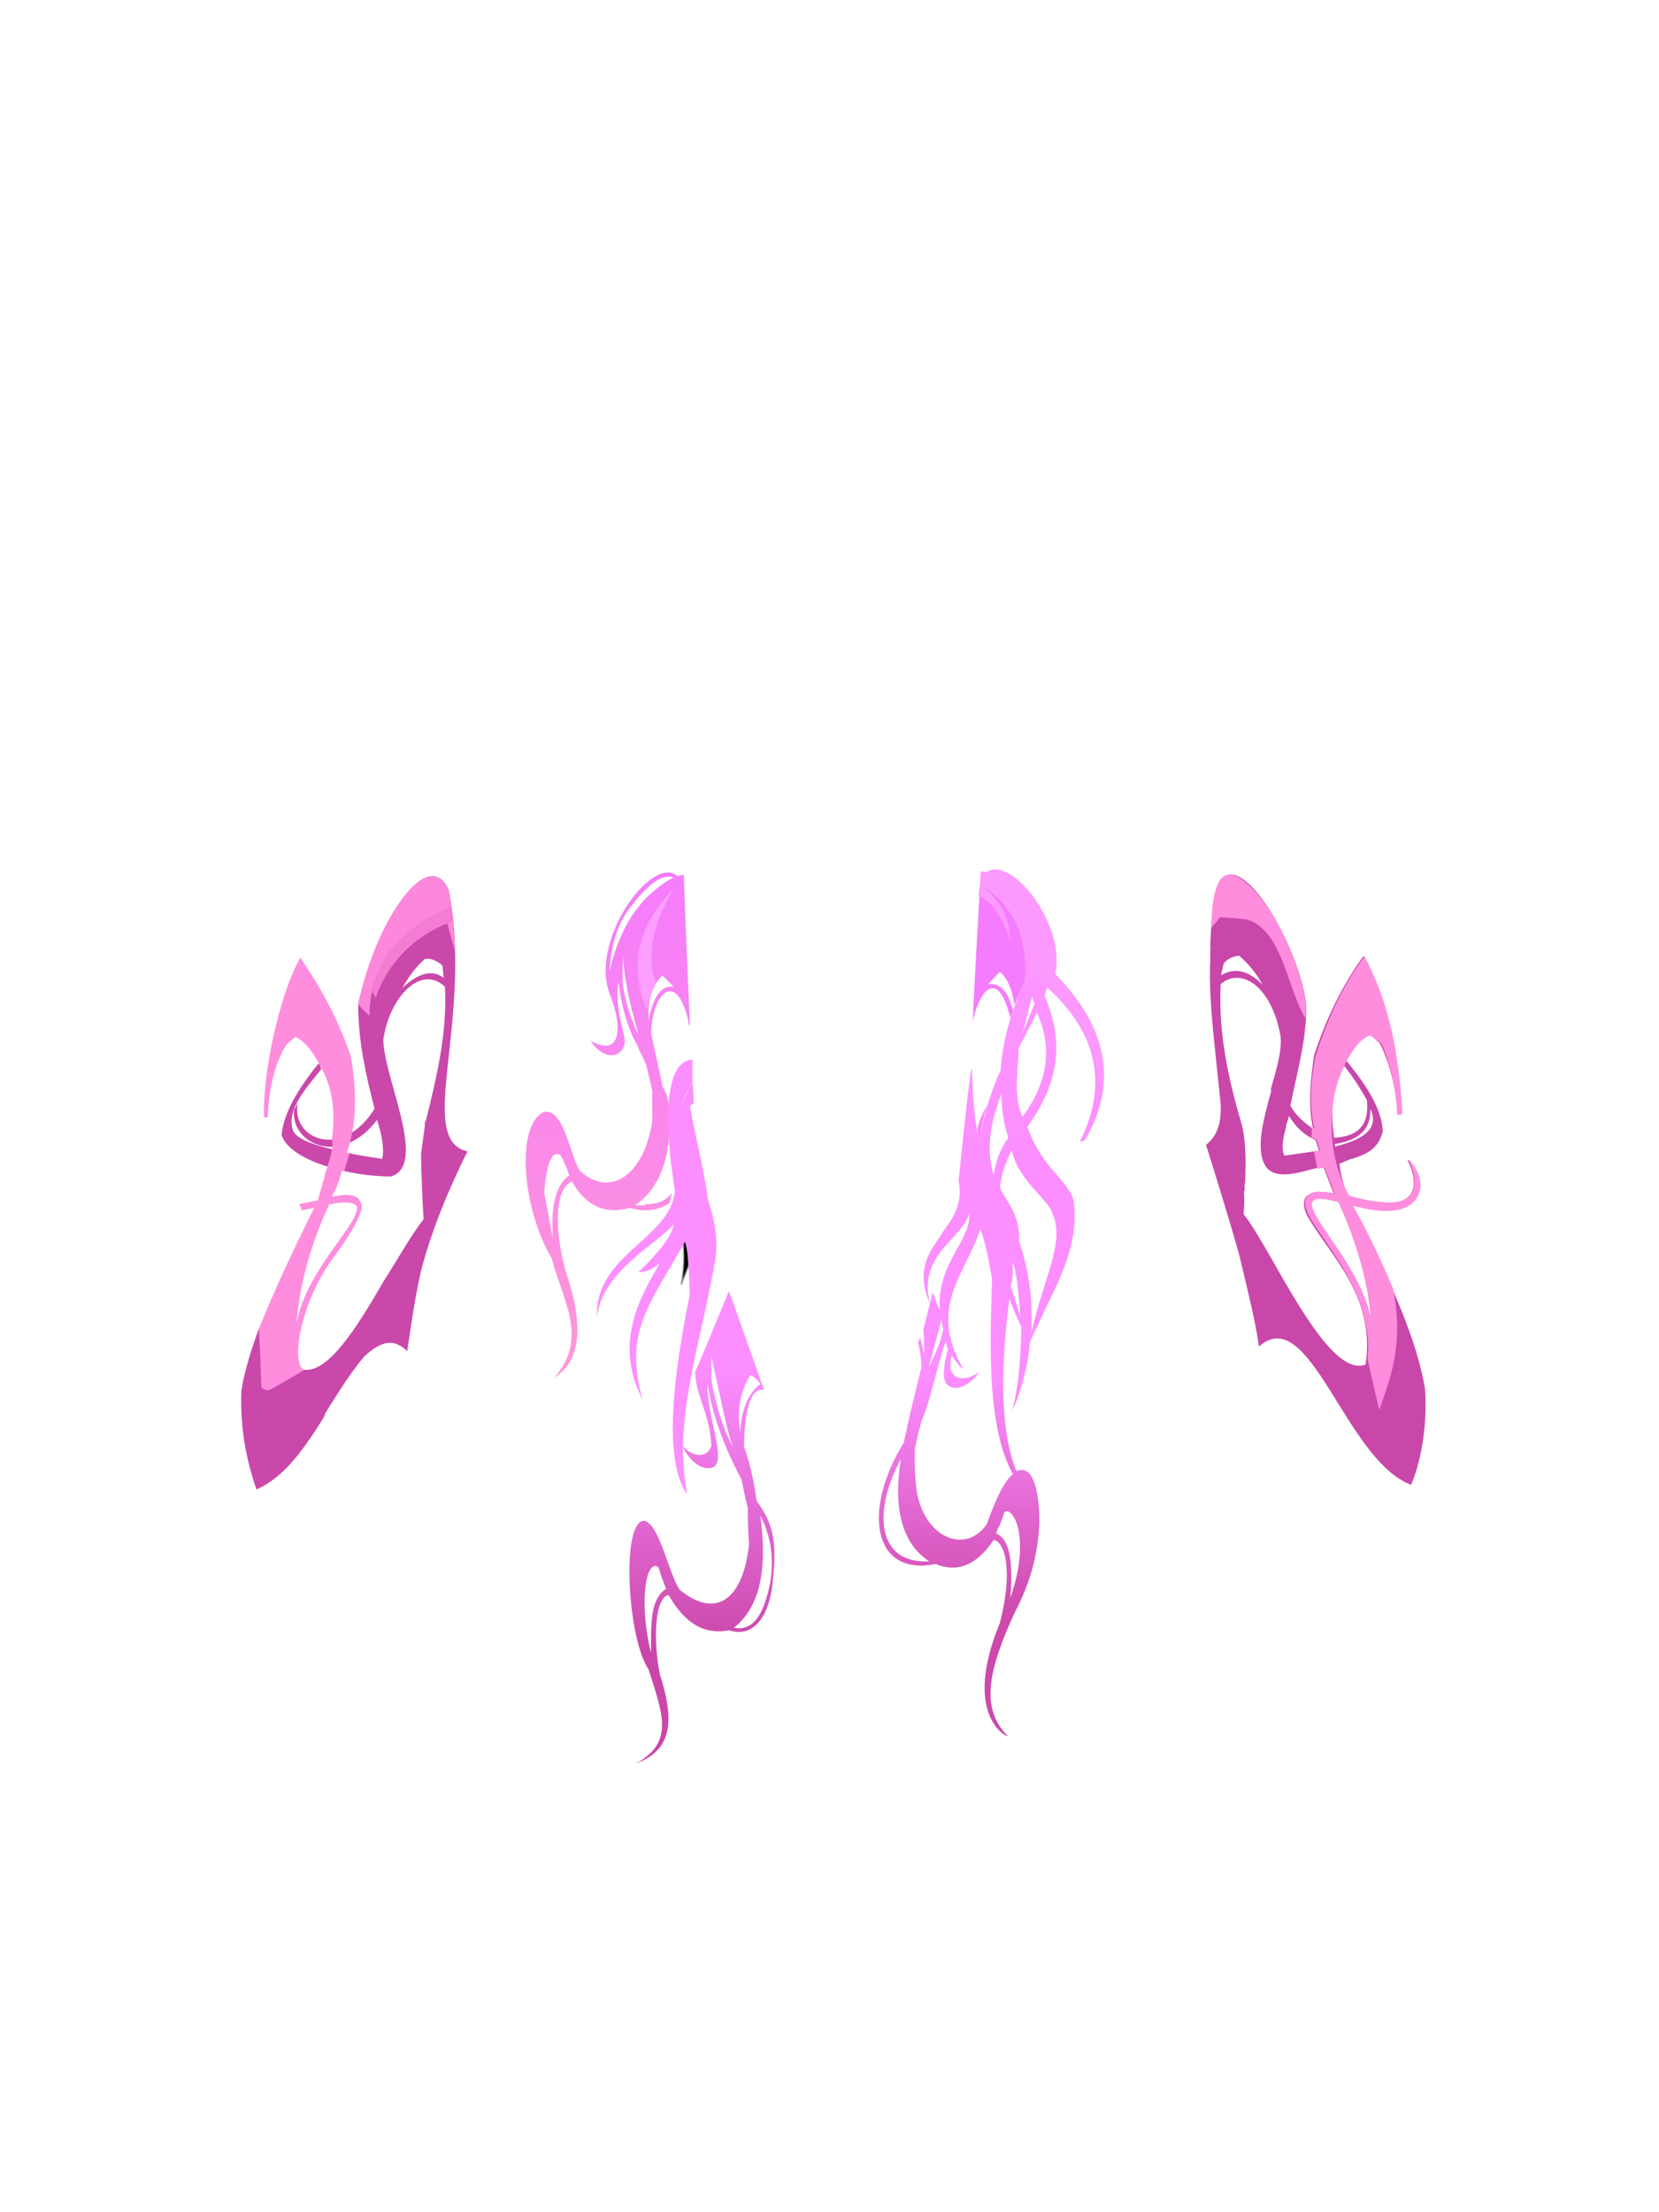 <?xml version="1.0" encoding="UTF-8"?><svg width="1320px" height="1760px" viewBox="0 0 1320 1760" version="1.1" xmlns="http://www.w3.org/2000/svg" xmlns:xlink="http://www.w3.org/1999/xlink"><defs><linearGradient x1="50%" y1="0%" x2="50%" y2="86%" id="id-88861"><stop stop-color="#FC99FF" offset="0%"></stop><stop stop-color="#FC8EFF" offset="43%"></stop><stop stop-color="#FC8EFF" offset="69%"></stop><stop stop-color="#CD49AC" offset="100%"></stop></linearGradient><linearGradient x1="50%" y1="17%" x2="50%" y2="76%" id="id-88862"><stop stop-color="#FC8EFF" offset="0%"></stop><stop stop-color="#CA47AA" offset="100%"></stop></linearGradient><linearGradient x1="50%" y1="0%" x2="50%" y2="100%" id="id-88863"><stop stop-color="#F57BFE" offset="0%"></stop><stop stop-color="#FF96D7" offset="100%"></stop></linearGradient></defs><g transform=" translate(192,682)" id="id-88864"><path d=" M 165,26 C 185,130 138,225 180,234 C 162,270 150,302 143,329 C 138,351 135,373 132,393 C 120,381 109,387 98,397 C 87,410 77,426 67,442 L 66,445 C 51,469 35,493 12,503 C 5,482 -1,458 0,425 C 2,411 7,394 14,375 C 36,396 47,407 47,407 C 67,414 91,376 114,336 L 116,333 C 126,317 135,301 145,288 C 143,253 143,236 143,236 C 145,221 146,214 146,214 C 146,213 146,212 146,211 L 147,209 C 156,173 164,138 162,103 C 143,85 118,111 113,145 C 113,175 149,245 119,254 C 87,254 39,242 32,221 C 34,202 46,184 59,167 L 60,166 C 61,165 61,164 62,164 C 62,165 63,166 63,167 L 63,167 C 63,168 64,168 64,168 C 57,178 35,199 41,217 C 43,223 54,228 71,232 C 86,236 99,238 112,240 C 114,233 112,221 108,209 C 79,247 39,228 42,201 C 43,199 44,198 45,195 C 39,225 81,241 106,200 C 99,173 93,146 93,117 C 108,49 149,-10 165,26 Z M 160,86 C 155,82 150,80 146,81 C 137,89 133,96 128,104 C 141,92 152,89 161,96 L 161,96 Z" fill="#CA48AA" id="id-88865"></path><path d=" M 47,80 C 62,102 76,126 87,158 C 92,186 92,212 84,235 C 85,236 86,236 86,236 C 83,245 82,250 82,250 C 81,249 80,249 80,249 C 78,258 75,265 72,270 C 80,269 94,265 96,278 C 95,286 86,302 70,323 C 45,361 40,404 50,408 C 33,418 24,423 24,423 C 21,425 19,424 16,422 C 15,390 14,375 14,375 C 27,343 42,311 58,279 C 52,280 48,281 48,281 C 47,277 46,276 46,276 C 56,274 61,273 61,273 L 61,273 L 61,273 C 62,268 64,263 65,258 L 66,256 C 66,256 66,255 66,255 L 66,254 C 70,242 74,230 72,225 C 75,204 73,185 64,168 C 58,157 52,147 43,143 C 38,147 36,149 36,149 C 27,163 22,183 21,207 C 19,207 18,207 18,207 C 17,168 32,105 47,80 Z M 92,278 C 90,274 81,274 71,276 L 70,276 C 48,323 45,359 44,371 C 51,329 94,292 92,278 Z" fill="#FF8DDE" id="id-88865"></path><path d=" M 93,117 C 97,122 102,126 102,126 C 102,91 120,62 161,42 L 170,75 C 169,58 168,40 165,26 C 150,-9 108,46 93,117 Z" fill="#FC88DB" id="id-88867"></path><path d=" M 104,107 C 106,110 107,112 107,112 C 116,84 140,60 169,51 L 167,39 C 132,55 110,77 104,107 Z" fill="#F37DD2" id="id-88868"></path><g transform=" translate(596,355) rotate(1) translate(-596,-355) translate(510,10)" id="id-88869"><path d=" M 133,82 C 164,113 190,156 160,212 C 159,214 157,215 155,215 C 177,169 167,128 127,93 C 125,97 125,100 125,100 C 141,135 138,168 113,204 C 125,237 147,246 151,263 C 155,293 144,318 132,344 L 131,346 C 130,348 129,350 128,353 L 127,355 C 124,362 121,368 118,375 C 117,392 113,411 105,430 C 109,413 111,391 111,363 C 111,363 111,363 111,363 L 111,363 C 110,362 107,355 101,341 C 94,405 97,450 109,478 C 109,478 109,478 109,478 L 109,478 C 109,478 109,478 109,478 C 125,471 128,503 128,520 C 127,550 119,572 109,592 C 90,636 83,667 106,689 C 105,690 69,673 98,599 C 108,557 101,535 92,533 C 79,553 64,560 46,553 C -4,564 -13,511 19,457 C 27,417 32,397 32,397 C 32,391 31,385 29,377 C 30,374 31,373 31,373 C 31,375 31,376 32,377 L 32,378 C 32,380 33,381 33,382 L 33,382 C 33,384 33,384 34,385 L 34,385 C 34,386 34,386 34,386 L 34,386 L 34,386 C 34,386 34,386 34,385 L 34,385 C 34,385 34,385 34,384 L 34,384 C 34,380 34,375 33,367 L 40,337 C 44,347 46,352 46,352 C 42,314 70,296 68,273 C 64,294 27,306 38,346 C 26,320 36,306 46,291 L 47,289 C 55,278 63,266 59,248 C 64,189 67,159 68,158 L 68,158 L 68,158 C 69,176 70,195 75,219 C 77,200 82,180 91,159 C 92,137 98,113 109,88 C 110,45 91,28 72,12 C 72,5 73,1 73,1 C 73,1 74,2 75,2 L 75,2 C 76,2 76,2 76,2 L 76,2 C 77,2 77,2 77,2 C 96,-12 141,45 133,82 Z M 113,540 C 113,515 103,507 100,511 C 98,517 97,521 95,524 L 95,525 C 94,526 94,527 94,528 C 104,532 108,548 106,579 C 110,566 113,554 113,540 Z M 17,470 C -4,510 -2,554 41,551 C 20,538 11,511 17,470 Z M 77,286 C 66,322 36,348 65,397 L 65,397 L 65,397 C 65,397 64,397 64,397 C 64,397 61,394 56,387 C 55,391 55,393 55,396 L 55,396 C 55,396 55,397 55,397 C 58,408 69,406 78,400 C 66,417 50,416 50,402 C 50,395 51,389 53,382 C 53,382 52,380 51,376 C 45,393 39,426 33,439 C 33,439 31,446 28,461 C 28,469 28,478 29,487 C 32,530 68,547 86,521 C 94,498 100,485 107,480 L 107,479 L 107,479 C 107,480 107,480 106,480 C 86,444 86,387 87,326 C 84,309 81,296 77,286 Z M 47,358 C 47,360 44,373 38,396 C 39,395 39,394 40,393 L 40,392 C 43,386 46,379 49,366 C 49,366 48,363 47,358 Z M 101,223 C 101,223 101,223 100,224 L 100,224 C 100,225 100,225 99,226 L 99,227 C 96,234 93,241 92,253 C 93,255 94,257 95,258 L 95,259 C 96,259 96,260 96,260 L 97,261 C 97,261 97,262 98,263 L 98,263 C 103,271 108,279 108,295 C 115,315 120,338 119,368 C 128,323 145,296 134,272 C 130,261 106,246 101,223 Z M 103,312 C 104,321 103,327 102,331 L 110,355 C 108,332 106,317 103,312 Z M 92,178 C 82,204 81,226 87,243 C 88,233 91,223 98,213 C 94,201 92,190 92,178 Z M 119,113 C 110,132 105,141 105,141 C 105,158 101,181 109,196 C 129,168 132,140 119,113 Z M 115,100 C 115,100 113,109 108,129 L 108,129 L 117,106 C 117,106 116,104 115,100 Z M 80,4 C 89,8 98,14 107,25 C 109,23 110,22 110,22 C 111,24 112,25 111,29 C 120,43 127,58 131,76 C 131,62 128,46 115,28 C 107,15 88,-2 80,4 Z" fill="url(#id-88861)" id="id-88865"></path><path d=" M 73,207 C 74,215 75,219 75,219 C 76,210 77,199 81,187 C 78,192 75,198 73,207 Z" fill="#FF87F9" id="id-88871"></path><path d=" M 73,1 C 72,4 72,6 72,6 C 95,28 108,50 108,74 C 114,80 119,87 127,93 C 145,108 163,124 172,178 C 178,137 158,108 133,82 C 141,42 96,-12 77,2 C 74,2 73,1 73,1 Z" fill="#FC99FF" id="id-88872"></path><path d=" M 72,12 C 69,85 68,121 68,121 C 70,112 73,102 78,97 C 83,92 91,91 98,118 C 99,114 100,112 100,112 C 96,97 90,90 80,91 C 86,84 89,81 89,81 C 95,86 99,95 101,107 L 109,88 C 111,52 98,27 72,12 Z" fill="#F57CFE" id="id-88873"></path><path d=" M 72,12 C 71,18 71,21 71,21 C 82,25 90,38 97,56 C 96,38 88,23 72,12 Z" fill="#FB9AFF" id="id-88874"></path></g><g transform=" translate(226,12)" id="id-88875"><path d=" M 162,333 L 190,412 C 178,408 174,435 174,457 C 179,471 182,485 184,500 C 198,519 200,534 197,563 C 195,589 183,610 162,603 C 141,607 126,596 114,575 C 104,576 101,607 107,638 C 120,678 115,699 88,709 C 119,692 109,669 98,634 C 82,611 76,522 93,516 C 106,514 114,559 123,571 C 154,596 174,575 178,534 L 178,534 L 178,534 C 178,534 177,525 177,506 C 177,506 177,506 177,506 L 177,506 C 177,506 175,498 172,483 C 158,457 149,432 145,407 C 144,432 160,466 150,473 C 140,478 128,465 125,456 C 132,465 145,467 148,456 C 147,432 136,417 135,398 C 135,398 144,377 162,333 L 162,333 Z M 106,553 C 96,545 90,581 100,621 L 100,621 L 100,620 C 100,619 100,617 100,616 L 100,614 C 100,614 100,613 100,612 L 100,611 C 100,593 101,577 112,570 C 110,565 108,560 106,553 Z M 187,512 C 193,556 186,585 166,601 C 181,604 190,591 195,564 C 198,545 195,527 187,512 Z M 148,385 C 148,385 148,389 148,394 L 148,395 C 148,400 148,407 150,414 C 154,432 159,446 165,457 C 161,446 156,422 148,385 Z M 179,400 C 171,413 168,428 171,445 C 172,426 178,414 187,407 C 185,404 182,401 179,400 Z" fill="url(#id-88862)" id="id-88865"></path><path d=" M 121,3 C 125,2 126,2 126,2 C 129,82 131,122 131,122 L 130,121 C 129,114 127,108 125,104 C 115,83 101,100 100,128 C 106,155 109,169 109,170 L 109,170 L 109,170 C 111,174 112,176 112,176 C 117,192 116,202 114,212 L 114,214 C 114,214 114,214 114,215 L 114,215 C 114,216 114,217 114,217 L 113,218 C 113,219 113,221 113,222 C 109,241 101,256 87,265 C 89,265 91,265 92,265 L 93,265 C 94,265 95,265 96,264 L 96,264 C 103,264 110,263 117,255 C 115,260 115,263 115,263 C 104,270 94,270 83,267 C 65,272 49,267 37,246 C 21,253 25,292 32,317 C 47,361 44,389 23,402 C 51,371 29,339 21,307 C -2,269 -8,203 14,191 C 30,186 35,223 43,237 C 66,259 94,243 101,198 C 101,184 101,176 101,175 L 101,174 C 101,174 101,174 101,174 L 101,174 L 101,174 C 98,160 96,153 96,153 C 95,151 95,150 94,149 L 94,148 C 94,148 94,147 93,147 L 93,146 C 91,143 90,140 89,137 L 88,136 C 82,124 77,110 74,87 C 71,112 80,128 79,136 C 77,148 62,150 52,134 C 75,147 78,126 68,99 C 49,56 101,-15 121,3 Z M 15,255 L 22,292 C 20,266 24,249 35,241 C 31,230 28,225 28,225 C 21,221 17,231 15,255 Z M 78,67 C 77,80 77,90 79,97 C 83,117 90,129 90,129 C 82,101 78,81 78,67 Z M 109,82 C 101,90 97,102 98,118 C 102,97 109,90 118,91 C 118,91 118,91 118,91 L 118,91 C 118,91 118,91 118,91 L 118,91 C 117,90 114,87 109,82 Z M 118,4 C 109,1 98,9 85,26 C 74,39 68,57 67,79 C 75,43 92,18 118,4 Z" fill="url(#id-88863)" id="id-88865"></path><path d=" M 133,149 C 133,161 133,167 133,167 C 121,186 117,207 119,230 L 116,232 C 110,177 116,150 133,149 Z" fill="#FC8EFF" id="id-88878"></path><path d=" M 133,167 C 134,178 134,184 134,184 C 133,184 132,185 131,186 C 138,228 157,285 141,319 C 144,299 144,281 142,266 C 137,290 134,305 132,313 C 131,299 131,290 129,285 C 114,307 101,319 90,318 C 108,301 117,288 118,280 C 106,295 61,317 57,354 C 55,304 115,292 119,254 L 116,232 C 114,214 119,192 133,167 Z" fill="#FC8EFF" id="id-88879"></path><path d=" M 130,313 C 126,323 124,328 124,328 C 127,311 126,299 125,288 L 127,285 C 129,296 130,305 130,313 Z" stroke="#979797" id="id-88880"></path><path d=" M 118,13 C 89,43 82,75 97,110 C 98,102 100,94 104,88 C 96,67 101,42 118,13 Z" fill="#FC9FFF" id="id-88881"></path><path d=" M 140,280 C 137,306 65,339 85,412 C 81,357 105,340 144,296 C 145,303 143,317 139,338 C 105,416 93,467 104,493 C 105,433 137,383 163,319 C 171,301 171,281 168,260 C 158,263 149,270 140,280 Z" transform=" translate(126,376) rotate(-12) translate(-126,-376)" fill="#FC8EFF" id="id-88882"></path></g><g transform=" translate(854,257) rotate(-6) translate(-854,-257) translate(771,8)" id="id-88883"><path d=" M 40,0 C 60,-2 89,63 91,108 C 89,136 78,162 70,188 C 74,197 80,203 86,208 C 84,189 88,169 93,150 C 106,121 122,96 140,76 C 140,76 141,76 141,76 L 141,78 C 142,79 142,80 142,81 L 143,82 C 152,108 160,135 157,204 C 157,204 156,204 154,204 C 155,184 153,165 146,146 L 146,146 L 146,146 C 146,146 143,143 139,138 C 130,140 124,150 118,157 C 134,181 142,200 141,216 C 136,230 125,233 115,235 L 114,235 C 111,236 107,237 104,238 C 104,245 105,254 108,264 C 123,270 139,274 148,273 C 166,270 162,251 158,240 C 171,255 167,271 154,277 C 145,282 129,278 110,272 C 136,336 151,387 153,423 C 152,454 143,482 134,498 C 84,473 69,344 25,376 C 25,363 22,338 17,301 C 17,301 12,271 0,212 C 11,205 14,194 15,181 C 15,171 15,161 15,152 L 15,146 C 15,120 15,94 18,71 C 19,66 19,61 20,56 L 20,54 C 24,27 29,1 40,0 Z M 68,132 C 65,91 42,74 25,86 C 19,124 23,161 30,199 C 32,213 30,229 28,244 L 27,248 C 27,249 27,250 27,250 L 26,253 C 26,259 25,264 24,270 C 43,299 76,408 108,399 C 122,345 88,309 74,276 C 68,258 81,256 97,261 C 97,261 95,254 91,239 C 80,239 55,248 46,235 C 38,221 47,198 56,175 L 56,173 C 62,158 68,144 68,132 Z M 78,267 C 76,279 113,323 116,364 C 118,317 100,268 100,268 C 86,263 79,262 78,267 Z M 68,196 C 67,199 66,201 65,203 L 65,204 C 62,212 59,220 61,227 L 89,226 L 87,217 C 79,213 73,206 68,196 Z M 133,197 C 132,213 122,221 102,222 C 102,223 102,224 102,224 C 124,221 139,214 133,197 Z M 116,161 C 105,176 101,195 102,217 C 122,218 131,209 131,190 C 126,178 121,169 116,161 Z M 42,65 C 36,65 32,67 29,70 C 29,70 28,73 26,79 C 37,74 48,77 58,90 C 55,82 50,74 42,65 Z" fill="#CA47AA" id="id-88865"></path><path d=" M 141,76 C 158,117 160,161 158,204 L 158,204 L 154,204 C 155,183 153,163 147,146 L 147,146 L 139,139 C 124,142 106,173 103,195 C 98,219 100,242 109,264 C 153,282 169,273 159,240 C 177,263 163,294 111,272 C 120,292 128,315 136,341 C 140,384 128,409 116,434 L 115,436 L 110,395 C 123,333 67,281 74,264 C 78,256 85,258 93,260 L 94,260 C 94,260 94,261 95,261 L 96,261 C 96,261 97,261 97,261 L 97,261 L 97,261 L 98,262 L 92,240 L 86,240 L 85,226 L 90,226 C 90,226 89,223 88,217 C 88,217 87,216 84,215 L 84,215 L 84,215 C 84,214 85,212 85,207 C 85,207 85,207 87,208 C 85,189 88,170 94,151 C 106,124 120,99 141,76 Z M 79,267 C 76,279 113,323 116,364 C 118,317 100,268 100,268 C 87,263 80,263 79,267 Z" fill="#FF8DDE" id="id-88865"></path><path d=" M 91,108 C 90,116 89,120 89,120 C 77,93 78,48 51,37 C 37,34 30,33 30,33 L 22,41 C 24,27 28,0 40,0 C 53,-1 85,41 91,108 Z" fill="#FF8DDE" id="id-88886"></path></g></g></svg>